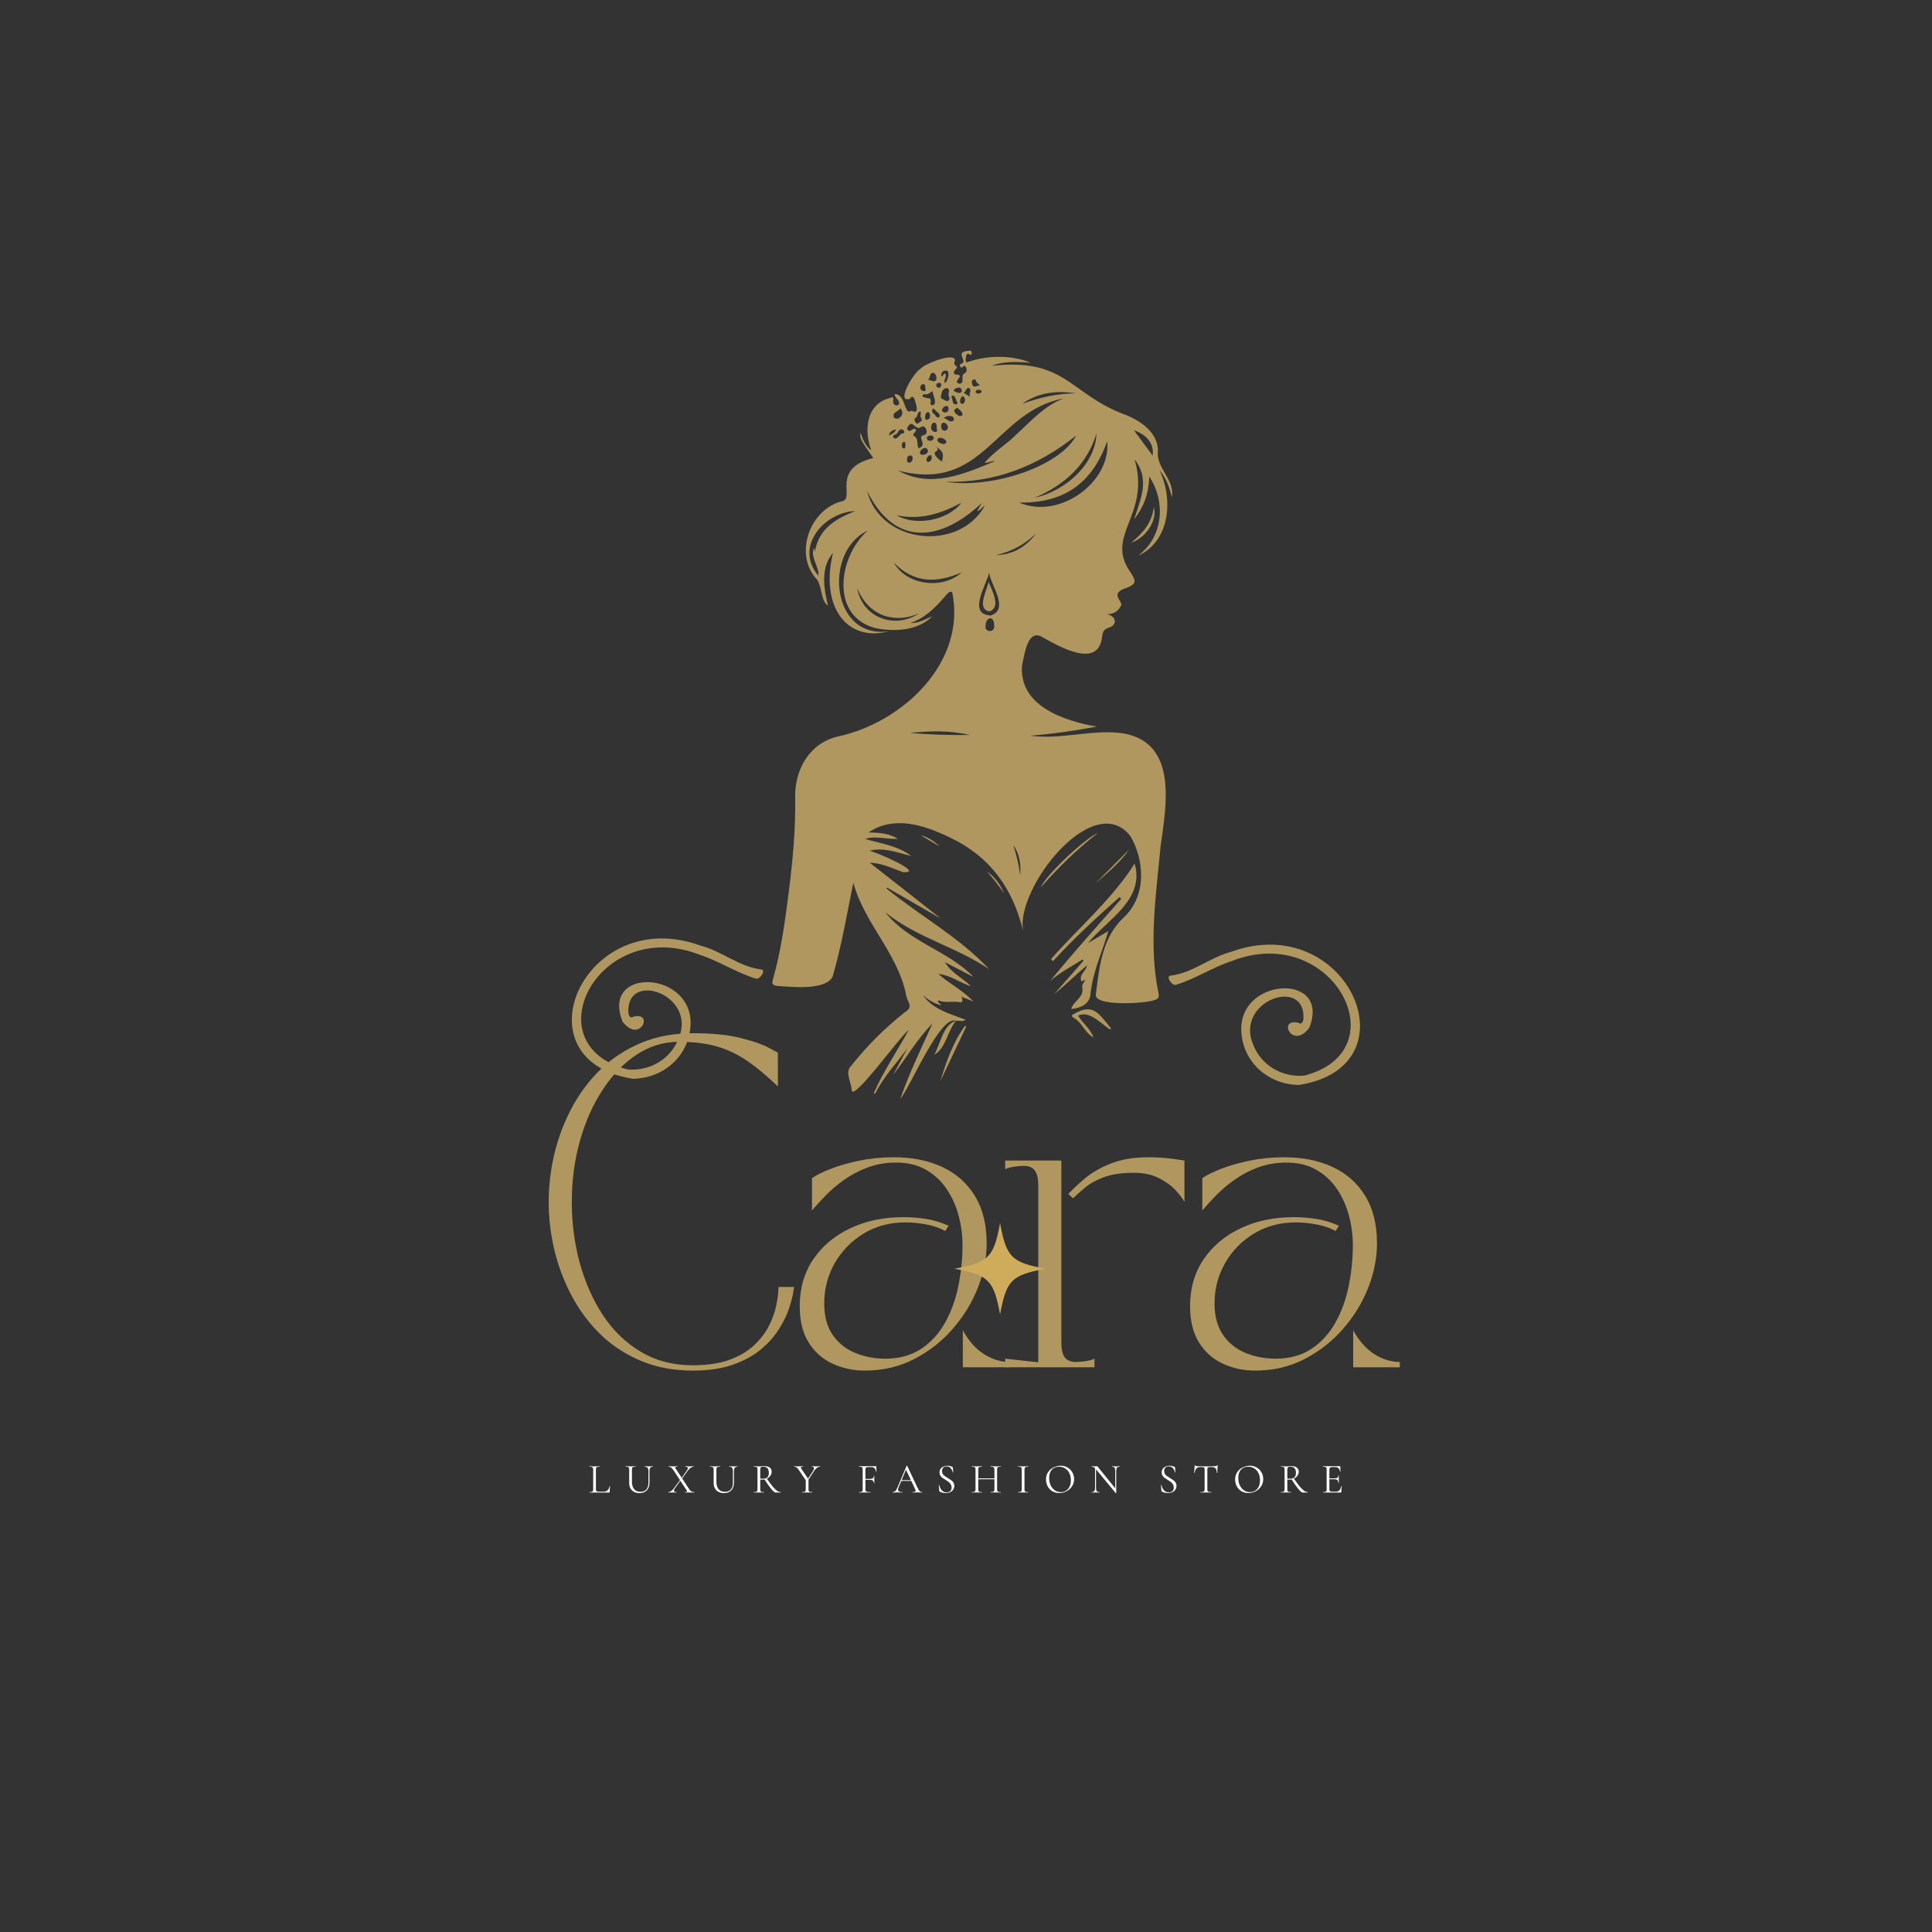 <svg xmlns="http://www.w3.org/2000/svg" xmlns:xlink="http://www.w3.org/1999/xlink" width="500" zoomAndPan="magnify" viewBox="0 0 375 375" height="500" preserveAspectRatio="xMidYMid meet" version="1.0"><rect x="0" y="0" width="375" height="375" fill="#333333" stroke="none"/><defs><g/><clipPath id="5f0324e741"><path d="M 185.25 237.398 L 203 237.398 L 203 255.398 L 185.25 255.398 Z M 185.25 237.398 " clip-rule="nonzero"/></clipPath></defs><path fill="#b0975f" d="M 185.555 198.16 C 182.559 196.844 176.77 210.836 174.734 213.328 C 176.469 208.301 178.805 203.531 180.988 198.668 C 177.992 201.676 175.926 205.359 173.324 208.672 C 174.27 206.93 175.211 205.184 176.152 203.441 C 174.008 206.367 171.488 209.008 169.863 212.289 C 169.777 212.246 169.695 212.199 169.609 212.156 C 171.52 207.855 174.094 204.074 176.363 199.961 C 175 200.73 165.398 214.141 165.309 211.57 C 165.238 210.078 163.961 208.16 165.16 206.934 C 168.234 203.062 171.703 199.582 175.574 196.512 C 177.535 195.328 175.977 194.512 175.809 192.793 C 174.086 184.883 167.77 179.172 165.625 171.336 C 164.398 177.422 163.355 183.555 161.625 189.527 C 160.293 192.316 153.551 191.551 150.805 191.359 C 149.953 191.219 149.77 190.996 150.027 190.094 C 151.66 184.375 152.414 178.5 153.164 172.617 C 153.902 166.77 154.422 160.914 154.344 155.012 C 154.164 149.5 157.031 144.25 162.648 142.953 C 175.367 140.191 187.641 128.441 184.812 114.902 C 184.195 114.688 183.75 115.402 183.348 115.859 C 181.473 118.012 179.488 120.012 176.656 120.926 C 178.266 120.996 179.461 120.266 180.941 119.629 C 178.281 122.402 173.586 122.684 169.953 121.914 C 161.062 119.668 162.727 107.973 168.414 102.996 C 159.77 107.004 161.258 124.199 172.555 122.523 C 164.238 124.75 159.168 117.559 161.68 107.34 C 159.77 109.551 159.469 112.781 160.73 117.559 C 159.348 116.723 159.562 114.012 158.621 112.535 C 153.945 107.676 157.176 98.707 163.605 97.25 C 165.867 96.52 161.328 90.934 169.504 88.898 C 166.898 85.172 166.898 85.172 167.02 83.934 C 167.465 85.359 167.992 86.527 169.117 87.445 C 167.668 83.574 168.094 78.543 172.566 77.305 C 173.02 77.172 173.621 76.781 173.348 77.836 C 173.273 79.168 175.281 78.848 174.219 77.555 C 174.043 77.227 173.617 77.035 173.688 76.496 C 175.871 76.492 175.43 80.676 176.848 79.754 C 176.906 79.723 177.008 79.723 177.07 79.75 C 178.531 80.527 177.773 78.324 177.547 77.629 C 177.512 77.387 177.125 76.5 176.594 77.422 C 173.707 78.316 177.539 72.016 178.695 71.578 C 179.305 70.641 186.051 68.008 185.289 70.25 C 184.84 71.02 186.332 70.941 185.441 71.73 C 185.07 72.16 184.875 72.648 185.773 72.727 C 187.445 72.836 184.469 74.258 186.402 74.484 C 187.414 73.973 186.152 72.941 187.426 72.328 C 187.93 71.965 187.355 70.383 186.812 71.301 C 186.457 71.566 186.055 70.73 186.516 70.633 C 187.797 70.266 186.086 69.012 186.859 68.379 C 187.258 68.133 187.809 68.09 188.301 68.055 C 188.762 68.016 188.707 69.285 188.168 68.75 C 187.891 68.57 187.586 68.711 187.547 69.02 C 187.492 69.465 187.281 69.992 187.617 70.359 C 191.215 68.996 196.133 68.789 200.027 70.391 C 197.484 70.258 194.945 70.031 192.504 71 C 206.668 69.449 207.457 76.141 217.695 80.227 C 221.074 81.395 225.168 83.977 224.711 88.082 C 224.781 91.141 227.973 93.164 227.477 96.52 C 226.977 94.621 226.379 92.766 225.043 91.25 C 227.738 96.805 227.184 105 220.93 107.848 C 225.738 104.195 226.359 97.562 223.078 92.484 C 222.988 95.734 222.039 98.402 220.148 100.75 C 221.371 96.883 223.273 93.035 220.223 89.18 C 223.371 99.844 214.543 103.809 219.223 110.773 C 220.562 112.836 220.879 113.344 218.051 114.332 C 215.402 115.5 218.258 116.762 217.512 117.715 C 216.898 118.82 215.969 119.203 214.699 119.242 C 216.512 119.348 217.129 121.258 215.207 121.836 C 214.27 122.105 214.004 122.648 213.922 123.598 C 213.211 129.863 205.785 125.574 202.566 123.805 C 199.445 121.711 198.922 126.922 198.402 128.969 C 197.586 137 206.582 139.957 212.887 141.031 C 208.547 141.852 204.289 142.453 199.988 142.801 C 206.059 143.621 212.012 141.484 218.035 142.344 C 228.723 144.23 226.355 156.477 225.25 164.41 C 224.383 173.793 222.918 183.414 224.859 192.75 C 225.035 193.492 224.926 193.867 224.031 194.129 C 222.32 194.793 212.477 195.387 212.695 193.078 C 213.359 187.789 213.902 182.008 218.055 178.145 C 222.836 173.703 221.969 166.59 219.387 162.246 C 212.16 153.145 197.02 172.527 198.59 180.727 C 196.605 172.402 192.109 166.152 184.203 162.477 C 179.359 160.145 173.523 158.23 168.57 161.582 C 170.746 161.617 172.617 161.777 174.273 162.809 C 172.145 162.977 170.043 162.16 167.906 162.832 C 171.117 163.805 173.977 164.027 176.918 166.152 C 173.922 165.465 171.684 164.402 168.723 165.145 C 169.594 165.152 179.863 169.59 175.242 169.277 C 173.16 168.527 171.086 167.477 168.836 167.469 C 173.449 171.098 178.098 174.703 182.594 178.297 C 179.129 176.293 175.664 174.289 172.195 172.289 C 172.148 172.344 172.105 172.402 172.059 172.457 C 178.617 177.809 186.18 181.891 191.996 188.129 C 185.633 183.789 177.887 181.992 171.848 177.078 C 176.324 182.824 184.098 184.539 188.98 189.648 C 187.07 188.656 185.246 187.707 183.414 186.754 C 184.621 188.871 186.867 189.785 188.469 191.445 C 186.32 190.75 184.48 189.277 182.137 189.043 C 184.215 190.906 186.777 192.145 188.953 194.391 C 188.047 194.031 187.406 193.777 186.641 193.469 C 186.824 194.016 187 194.664 186.242 194.527 C 184.871 194.273 183.449 194.742 182.105 194.164 C 181.887 194.68 182.574 194.668 182.629 195.117 C 181.246 194.715 180.074 194.051 179.066 193.09 C 181.094 195.957 184.32 196.75 187.434 197.945 C 186.805 198.387 186.148 198.031 185.559 198.141 Z M 206.453 77.328 C 192.992 79.906 191.105 95.688 174.312 91.336 C 180.523 94.781 186.926 92.145 193.141 89.484 C 192.266 89.43 191.758 89.953 191.129 89.816 C 192.828 87.727 195.418 86.234 197.355 84.246 C 200.188 81.691 202.73 78.738 206.453 77.328 Z M 197.801 97.551 C 205.773 100.945 215.68 93.473 214.902 85.672 C 211.977 93.832 206.512 97.691 197.801 97.551 Z M 168.277 95.254 C 170.879 105.633 186.145 107.184 191.141 98.18 C 190.617 98.367 190.43 99.039 189.656 99.195 C 189.996 98.621 190.238 98.219 190.598 97.598 C 182.48 105.23 173.633 106.188 168.277 95.254 Z M 183.539 93.52 C 192.777 94.934 205.863 90.406 208.875 84.543 C 201.34 90.547 193.059 93.746 183.539 93.52 Z M 165.984 99.191 C 159.875 99.461 154.121 106.215 158.855 111.75 C 159.023 109.98 157.117 107.934 158.059 106.32 C 158.098 106.613 158.141 106.902 158.172 107.121 C 158.867 102.621 162.215 100.715 165.984 99.191 Z M 212.828 84.137 C 210.922 90.32 206.578 94.152 200.816 96.621 C 206.812 95.297 212.637 90.102 212.828 84.137 Z M 191.988 111.145 C 191.48 113.57 187.695 119.207 192.301 119.473 C 195.996 118.188 192.309 113.68 191.988 111.145 Z M 174.047 100.023 C 177.75 102.195 184.031 100.992 186.594 97.59 C 182.582 99.742 178.633 100.973 174.047 100.023 Z M 173.492 109.188 C 175.934 113.617 182.961 114.508 186.68 111.086 C 181.859 113.215 177.391 113.258 173.492 109.188 Z M 178.441 119.02 C 174.422 120.891 168.883 120.242 166.371 114.145 C 167.453 120.07 173.852 122.172 178.441 119.02 Z M 178.285 87.008 C 180.219 86.383 177.84 84.746 179.301 84.461 C 180.438 84.281 179.621 82.125 178.684 82.949 C 177.828 83.562 177.133 81.707 176.523 82.43 C 176.277 82.711 175.914 83.07 176.172 83.445 C 176.645 84.105 177.199 82.91 177.703 83.297 C 178.094 83.707 176.934 84.289 177.332 84.578 C 178.414 85.109 177.855 86.227 178.285 87.008 Z M 176.57 142.262 C 180.441 142.594 184.336 142.703 188.23 142.676 C 184.379 141.738 180.484 141.855 176.57 142.262 Z M 208.914 76.352 C 205.195 75.801 201.613 76.09 198.414 78.387 C 201.801 77.141 205.27 76.348 208.914 76.352 Z M 220.098 83.516 C 221.289 85.133 222.48 86.746 223.727 88.434 C 224.035 86.258 222.738 84.43 220.098 83.516 Z M 193.301 107.746 C 196.605 107.672 199.145 106.16 201.094 103.562 C 198.898 105.68 196.312 107.078 193.301 107.746 Z M 192.969 121.41 C 193.004 119.434 191.328 119.637 191.297 121.492 C 191.062 122.82 193.191 122.832 192.969 121.41 Z M 184.156 76.164 C 184.461 74.969 183.008 75.145 182.785 76.227 C 182.75 76.641 182.332 77.238 182.918 77.445 C 183.305 77.566 183.652 78.004 184.082 77.773 C 184.633 77.355 183.891 76.918 184.156 76.164 Z M 181.035 75.926 C 180.52 76.164 180.121 76.672 179.461 76.527 C 178.93 76.52 178.887 77.098 179.438 77.102 C 179.805 77.457 180.855 76.949 180.629 78.062 C 180.586 78.293 180.621 78.773 181.086 78.645 C 182.004 78.172 181.031 76.805 181.035 75.926 Z M 181.598 86.695 C 183.156 87.863 179.664 87.141 182.773 89.602 C 183.305 88.215 183.035 87.469 181.598 86.695 Z M 174.734 79.246 C 174.379 79.957 173.172 79.93 173.484 80.992 C 174.262 81.934 175.891 80.348 174.734 79.246 Z M 198.027 169.918 C 198.164 167.828 197.945 165.809 196.68 164.023 C 197.289 165.949 197.777 167.902 198.027 169.918 Z M 178.672 79.805 C 177.957 80.023 178.215 80.809 177.715 81.094 C 177.129 81.379 177.875 82.645 178.352 82.066 C 178.656 81.852 179.156 81.625 178.84 81.203 C 178.5 80.75 178.793 80.32 178.672 79.805 Z M 180.121 73.742 C 180.699 73.707 181.355 74.359 181.695 73.719 C 181.941 73.25 181.578 72.414 181.117 72.371 C 180.43 72.301 180.625 73.332 180.121 73.742 Z M 183.41 74.375 C 183.957 74.004 184.543 71.926 183.613 71.922 C 182.988 71.93 182.625 72.324 182.711 73.004 C 183.23 73.07 183.016 72.402 183.469 72.512 C 183.863 73.125 183.078 73.656 183.41 74.375 Z M 175.02 83.32 C 174.242 83.309 174.359 84.277 173.703 84.375 C 173.5 84.406 173.18 84.691 173.457 84.984 C 174.156 85.5 174.523 84.25 175.164 84.137 C 175.859 84.023 175.449 83.469 175.02 83.32 Z M 185.816 79.184 C 184.547 79.578 185.613 80.559 186.324 80.773 C 187.492 80.664 186.309 79.441 185.816 79.184 Z M 181.797 83.121 C 182.004 81.641 180.668 81.688 180.734 83.102 C 180.777 83.984 182.309 84.199 181.797 83.121 Z M 183.988 82.922 C 183.93 82.027 182.648 81.59 182.695 82.723 C 182.551 83.688 183.871 83.992 183.988 82.922 Z M 181.91 85.441 C 182.141 86.098 183.617 86.609 183.695 85.688 C 183.484 85.109 182.129 84.543 181.91 85.441 Z M 180.125 87.547 C 179.953 86.441 178.637 87.078 178.543 87.855 C 178.613 88.637 180.074 88.273 180.125 87.547 Z M 183.184 81.105 C 183.852 81.367 184.656 82.266 185.152 81.492 C 185.234 80.516 183.828 80.578 183.184 81.105 Z M 181.223 79.258 C 180.746 79.508 180.891 80.152 181.281 80.355 C 181.629 80.539 181.676 81.188 182.242 80.988 C 182.91 80.461 181.488 79.781 181.223 79.258 Z M 190.164 74.812 C 190.008 74.43 189.551 74.426 189.477 74.027 C 189.43 73.773 189.234 73.52 188.898 73.691 C 188.617 73.832 188.602 74.129 188.656 74.391 C 188.875 75.539 189.598 74.777 190.164 74.812 Z M 177.125 89.027 C 177.281 88.082 175.938 88.309 176.074 89.129 C 175.891 90.176 177.164 89.918 177.125 89.027 Z M 188.242 77.012 C 188.008 76.414 188.715 75.625 188.09 75.336 C 187.516 75.074 187.602 76.051 187.016 76.207 C 187.516 76.535 187.879 76.773 188.242 77.012 Z M 185.82 78.066 C 185.477 77.723 185.598 76.988 184.965 76.773 C 184.785 76.715 184.609 77.008 184.719 77.172 C 185.008 77.602 184.688 78.414 185.516 78.504 C 185.734 78.531 185.859 78.383 185.82 78.066 Z M 183.441 80.074 C 183.883 80.016 184.125 79.77 184.113 79.309 C 184.039 77.871 181.797 79.859 183.441 80.074 Z M 185.145 75.891 C 187.195 77.117 186.926 74.898 185.895 75.262 C 185.617 75.379 185.168 75.332 185.145 75.891 Z M 181.25 84.969 C 181.105 84.273 179.938 84.441 179.895 85.031 C 179.918 85.762 181.199 85.73 181.25 84.969 Z M 180.832 88.801 C 180.902 87.832 179.867 88.59 179.84 89.164 C 179.77 90.152 180.977 89.504 180.832 88.801 Z M 180.508 80.711 C 180.527 79.574 179.547 79.934 179.578 80.848 C 179.348 81.816 180.613 81.57 180.508 80.711 Z M 179.645 75.402 C 179.484 75.141 179.762 74.617 179.277 74.574 C 178.93 74.543 178.617 74.809 178.629 75.223 C 178.574 75.902 179.828 76.32 179.645 75.402 Z M 187.324 77.637 C 186.973 75.738 185.715 78.23 186.75 78.398 C 187.16 78.371 187.242 77.973 187.324 77.637 Z M 190.52 76.043 C 190.602 75.555 189.512 75.516 189.387 75.914 C 189.238 76.52 190.34 76.543 190.52 76.043 Z M 172.551 84.566 C 173.02 84.238 173.652 84.098 173.934 83.309 C 173.199 83.559 172.625 83.754 172.551 84.566 Z M 175.746 86.363 C 175.688 86.133 175.84 85.727 175.406 85.785 C 174.93 85.855 174.914 87.078 175.465 87.039 C 175.836 86.996 175.664 86.598 175.746 86.363 Z M 182.262 75.277 C 182.75 75.223 182.91 74.266 182.285 74.305 C 181.582 74.266 181.516 75.199 182.262 75.277 Z M 182.262 75.277 " fill-opacity="1" fill-rule="nonzero"/><path fill="#b0975f" d="M 252.141 210.586 C 246.262 210.539 241.461 206.297 240.973 200.672 C 239.828 189.637 258.48 188.582 254.129 199.488 C 250.852 203.859 247.93 197.656 251.93 198.496 C 252.621 198.918 252.801 198.488 252.984 197.953 C 253.676 189.398 239.629 194.176 243.227 202.734 C 244.75 206.699 248.742 209.145 253.109 208.781 C 271.844 204.043 258.699 178.855 239.09 186.539 C 235.328 187.758 231.984 190.039 228.195 191.16 C 227.492 191.371 226.102 189.379 227.312 189.352 C 231.453 188.855 234.863 185.828 238.91 184.766 C 261.465 176.508 275.031 206.996 252.141 210.586 Z M 252.141 210.586 " fill-opacity="1" fill-rule="nonzero"/><path fill="#b0975f" d="M 203.988 186.168 C 209.438 179.969 215.785 174.645 220.234 167.617 C 222.273 174.715 214.777 178.582 211.172 183.062 C 212.449 182.301 213.641 181.594 215.137 180.703 C 213.879 185 212.156 188.461 211.684 192.785 C 211.574 194.93 209.727 195.672 207.91 195.844 C 208.371 194.25 210.527 193.586 210.055 191.578 C 209.941 191.02 210.574 190.727 210.574 190.094 C 210.188 190.375 209.766 190.863 209.785 189.855 C 209.805 188.855 210.809 188.438 210.98 187.371 C 208.754 189.246 206.805 191.203 204.629 192.941 C 206.527 190.785 208.422 188.625 210.32 186.469 C 210.254 186.395 210.184 186.32 210.117 186.246 C 207.996 187.613 205.711 188.73 203.797 190.465 C 208.234 184.98 212.973 179.762 217.629 174.473 C 217.516 174.359 217.406 174.242 217.293 174.129 C 212.828 178.094 208.426 182.137 204.402 186.555 C 204.266 186.426 204.129 186.297 203.988 186.168 Z M 203.988 186.168 " fill-opacity="1" fill-rule="nonzero"/><path fill="#b0975f" d="M 215.461 199.816 C 213.68 198.715 211.441 196.043 209.277 197.137 C 210.035 198.508 211.566 199.586 212.254 201.34 C 210.598 200.574 210.07 198.438 208.367 197.547 C 207.93 197.266 207.969 197.016 208.438 196.812 C 212.195 194.594 213.305 196.773 215.668 199.629 C 215.594 199.691 215.527 199.754 215.461 199.816 Z M 215.461 199.816 " fill-opacity="1" fill-rule="nonzero"/><path fill="#b0975f" d="M 213.125 161.66 C 209.117 164.781 205.48 168.297 202.02 172.234 C 202.852 170.031 210.379 162.848 213.125 161.66 Z M 213.125 161.66 " fill-opacity="1" fill-rule="nonzero"/><path fill="#b0975f" d="M 187.539 199.285 C 185.863 202.816 184.184 206.344 182.508 209.875 C 183.672 206.086 184.953 202.352 187.301 199.117 C 187.379 199.172 187.461 199.23 187.539 199.285 Z M 187.539 199.285 " fill-opacity="1" fill-rule="nonzero"/><path fill="#b0975f" d="M 185.543 198.145 C 183.867 200.176 183.66 203.328 181.359 204.742 C 182.508 202.586 183.098 198.816 185.555 198.156 C 185.555 198.16 185.543 198.145 185.543 198.145 Z M 185.543 198.145 " fill-opacity="1" fill-rule="nonzero"/><path fill="#b0975f" d="M 219.184 164.871 C 217.371 167.43 214.992 169.43 212.633 171.449 C 214.816 169.258 217 167.062 219.184 164.871 Z M 219.184 164.871 " fill-opacity="1" fill-rule="nonzero"/><path fill="#b0975f" d="M 219.57 105.344 C 221.926 103.402 223.602 101.395 223.953 98.426 C 224.68 100.875 222.582 104.281 219.57 105.344 Z M 219.57 105.344 " fill-opacity="1" fill-rule="nonzero"/><path fill="#b0975f" d="M 191.574 169.156 C 193.109 170.223 194.176 171.68 194.887 173.41 C 193.875 171.926 192.777 170.508 191.574 169.156 Z M 191.574 169.156 " fill-opacity="1" fill-rule="nonzero"/><path fill="#b0975f" d="M 178.691 162.125 C 180.137 162.488 181.332 163.277 182.383 164.301 C 181.152 163.578 179.918 162.852 178.691 162.125 Z M 178.691 162.125 " fill-opacity="1" fill-rule="nonzero"/><path fill="#b0975f" d="M 191.879 112.953 C 192.637 114.746 194.352 117.992 192.004 118.676 C 189.562 118.16 191.488 114.801 191.879 112.953 Z M 191.879 112.953 " fill-opacity="1" fill-rule="nonzero"/><path fill="#b0975f" d="M 122.824 209.387 C 128.703 209.34 133.5 205.098 133.992 199.473 C 135.137 188.438 116.484 187.383 120.836 198.289 C 124.109 202.66 127.035 196.453 123.035 197.297 C 122.344 197.719 122.164 197.289 121.98 196.75 C 121.285 188.199 135.336 192.973 131.738 201.535 C 130.215 205.5 126.219 207.945 121.855 207.582 C 103.117 202.844 116.266 177.652 135.875 185.34 C 139.633 186.559 142.98 188.84 146.766 189.961 C 147.469 190.172 148.863 188.18 147.652 188.152 C 143.512 187.652 140.102 184.629 136.051 183.566 C 113.504 175.312 99.93 205.797 122.824 209.387 Z M 122.824 209.387 " fill-opacity="1" fill-rule="nonzero"/><g fill="#b0975f" fill-opacity="1"><g transform="translate(102.642, 265.39)"><g><path d="M 31.844 0.641 C 28.125 0.641 24.766 0.008 21.766 -1.25 C 18.766 -2.508 16.148 -4.219 13.922 -6.375 C 11.703 -8.539 9.844 -11.023 8.344 -13.828 C 6.844 -16.641 5.719 -19.609 4.969 -22.734 C 4.227 -25.859 3.859 -28.977 3.859 -32.094 C 3.859 -35.219 4.227 -38.344 4.969 -41.469 C 5.719 -44.594 6.844 -47.555 8.344 -50.359 C 9.844 -53.172 11.703 -55.656 13.922 -57.812 C 16.148 -59.977 18.766 -61.691 21.766 -62.953 C 24.766 -64.211 28.125 -64.844 31.844 -64.844 C 35.613 -64.844 38.719 -64.531 41.156 -63.906 C 43.594 -63.289 45.398 -62.66 46.578 -62.016 C 47.754 -61.379 48.344 -61.062 48.344 -61.062 L 48.344 -54.516 C 46.207 -56.566 44.219 -58.223 42.375 -59.484 C 40.531 -60.742 38.582 -61.672 36.531 -62.266 C 34.477 -62.867 32.016 -63.172 29.141 -63.172 C 26.148 -63.172 23.391 -62.328 20.859 -60.641 C 18.336 -58.953 16.133 -56.648 14.25 -53.734 C 12.363 -50.828 10.906 -47.508 9.875 -43.781 C 8.852 -40.062 8.344 -36.164 8.344 -32.094 C 8.344 -28.031 8.852 -24.102 9.875 -20.312 C 10.906 -16.531 12.406 -13.141 14.375 -10.141 C 16.344 -7.148 18.789 -4.773 21.719 -3.016 C 24.656 -1.266 28.008 -0.391 31.781 -0.391 C 34.645 -0.391 37.051 -0.75 39 -1.469 C 40.945 -2.195 42.531 -3.141 43.75 -4.297 C 44.969 -5.453 45.91 -6.68 46.578 -7.984 C 47.242 -9.297 47.703 -10.531 47.953 -11.688 C 48.211 -12.844 48.363 -13.781 48.406 -14.5 C 48.445 -15.227 48.469 -15.594 48.469 -15.594 L 51.484 -15.594 C 51.484 -15.594 51.422 -15.195 51.297 -14.406 C 51.172 -13.613 50.906 -12.609 50.5 -11.391 C 50.094 -10.172 49.457 -8.863 48.594 -7.469 C 47.738 -6.082 46.594 -4.781 45.156 -3.562 C 43.727 -2.344 41.922 -1.336 39.734 -0.547 C 37.555 0.242 34.926 0.641 31.844 0.641 Z M 31.844 0.641 "/></g></g></g><g fill="#b0975f" fill-opacity="1"><g transform="translate(151.697, 265.39)"><g><path d="M 16.172 0.641 C 13.91 0.641 11.816 0.191 9.891 -0.703 C 7.961 -1.598 6.422 -2.969 5.266 -4.812 C 4.109 -6.656 3.531 -9.008 3.531 -11.875 C 3.531 -15.344 4.406 -18.367 6.156 -20.953 C 7.914 -23.547 10.312 -25.555 13.344 -26.984 C 16.383 -28.422 19.832 -29.141 23.688 -29.141 C 25.102 -29.141 26.523 -29.031 27.953 -28.812 C 29.391 -28.602 30.879 -28.16 32.422 -27.484 L 31.781 -26.453 C 30.707 -27.047 29.461 -27.473 28.047 -27.734 C 26.641 -27.992 25.316 -28.125 24.078 -28.125 C 21.035 -28.125 18.328 -27.406 15.953 -25.969 C 13.578 -24.531 11.703 -22.613 10.328 -20.219 C 8.961 -17.82 8.281 -15.211 8.281 -12.391 C 8.281 -9.91 8.828 -7.879 9.922 -6.297 C 11.016 -4.711 12.469 -3.547 14.281 -2.797 C 16.102 -2.047 18.062 -1.672 20.156 -1.672 C 22.852 -1.672 25.156 -2.301 27.062 -3.562 C 28.969 -4.82 30.52 -6.508 31.719 -8.625 C 32.914 -10.75 33.781 -13.125 34.312 -15.75 C 34.852 -18.383 35.125 -21.051 35.125 -23.75 C 35.125 -25.633 34.875 -27.52 34.375 -29.406 C 33.883 -31.289 33.113 -33.016 32.062 -34.578 C 31.02 -36.141 29.68 -37.391 28.047 -38.328 C 26.422 -39.266 24.477 -39.734 22.219 -39.734 C 20.207 -39.734 18.352 -39.41 16.656 -38.766 C 14.969 -38.129 13.438 -37.316 12.062 -36.328 C 10.695 -35.348 9.5 -34.32 8.469 -33.25 C 7.445 -32.188 6.594 -31.25 5.906 -30.438 L 5.906 -36.719 C 6.719 -37.281 7.906 -37.867 9.469 -38.484 C 11.031 -39.109 12.879 -39.645 15.016 -40.094 C 17.16 -40.539 19.43 -40.766 21.828 -40.766 C 25.336 -40.766 28.441 -40.145 31.141 -38.906 C 33.836 -37.664 35.957 -35.801 37.5 -33.312 C 39.039 -30.832 39.812 -27.734 39.812 -24.016 C 39.812 -21.191 39.242 -18.332 38.109 -15.438 C 36.973 -12.551 35.352 -9.898 33.25 -7.484 C 31.156 -5.066 28.66 -3.109 25.766 -1.609 C 22.879 -0.109 19.68 0.641 16.172 0.641 Z M 44.234 0 L 35.188 0 L 35.188 -7.188 C 36.344 -5.094 37.723 -3.539 39.328 -2.531 C 40.93 -1.531 42.566 -1.031 44.234 -1.031 Z M 44.234 0 "/></g></g></g><g fill="#b0975f" fill-opacity="1"><g transform="translate(192.853, 265.39)"><g><path d="M 2.25 0 L 2.25 -1.672 L 8.672 -0.969 L 8.672 -35.312 C 8.672 -36.594 8.457 -37.539 8.031 -38.156 C 7.602 -38.781 6.875 -39.094 5.844 -39.094 C 5.332 -39.094 4.723 -39.039 4.016 -38.938 C 3.305 -38.832 2.719 -38.672 2.25 -38.453 L 2.25 -40.125 L 13.156 -40.125 L 13.156 -4.812 C 13.156 -3.531 13.367 -2.578 13.797 -1.953 C 14.234 -1.336 14.961 -1.031 15.984 -1.031 C 16.492 -1.031 17.113 -1.082 17.844 -1.188 C 18.57 -1.289 19.148 -1.453 19.578 -1.672 L 19.578 0 Z M 15.406 -32.812 L 14.516 -33.641 C 15.328 -34.535 16.395 -35.539 17.719 -36.656 C 19.039 -37.77 20.719 -38.734 22.75 -39.547 C 24.789 -40.359 27.242 -40.766 30.109 -40.766 C 31.305 -40.766 32.43 -40.711 33.484 -40.609 C 34.535 -40.504 35.391 -40.395 36.047 -40.281 C 36.711 -40.176 37.047 -40.125 37.047 -40.125 L 37.047 -32.094 C 36.785 -32.613 36.258 -33.32 35.469 -34.219 C 34.676 -35.113 33.594 -35.926 32.219 -36.656 C 30.852 -37.383 29.188 -37.75 27.219 -37.75 C 24.863 -37.75 22.938 -37.469 21.438 -36.906 C 19.945 -36.352 18.738 -35.691 17.812 -34.922 C 16.895 -34.148 16.094 -33.445 15.406 -32.812 Z M 15.406 -32.812 "/></g></g></g><g fill="#b0975f" fill-opacity="1"><g transform="translate(227.461, 265.39)"><g><path d="M 16.172 0.641 C 13.91 0.641 11.816 0.191 9.891 -0.703 C 7.961 -1.598 6.422 -2.969 5.266 -4.812 C 4.109 -6.656 3.531 -9.008 3.531 -11.875 C 3.531 -15.344 4.406 -18.367 6.156 -20.953 C 7.914 -23.547 10.312 -25.555 13.344 -26.984 C 16.383 -28.422 19.832 -29.141 23.688 -29.141 C 25.102 -29.141 26.523 -29.031 27.953 -28.812 C 29.391 -28.602 30.879 -28.16 32.422 -27.484 L 31.781 -26.453 C 30.707 -27.047 29.461 -27.473 28.047 -27.734 C 26.641 -27.992 25.316 -28.125 24.078 -28.125 C 21.035 -28.125 18.328 -27.406 15.953 -25.969 C 13.578 -24.531 11.703 -22.613 10.328 -20.219 C 8.961 -17.82 8.281 -15.211 8.281 -12.391 C 8.281 -9.91 8.828 -7.879 9.922 -6.297 C 11.016 -4.711 12.469 -3.547 14.281 -2.797 C 16.102 -2.047 18.062 -1.672 20.156 -1.672 C 22.852 -1.672 25.156 -2.301 27.062 -3.562 C 28.969 -4.82 30.52 -6.508 31.719 -8.625 C 32.914 -10.75 33.781 -13.125 34.312 -15.75 C 34.852 -18.383 35.125 -21.051 35.125 -23.75 C 35.125 -25.633 34.875 -27.52 34.375 -29.406 C 33.883 -31.289 33.113 -33.016 32.062 -34.578 C 31.02 -36.141 29.68 -37.391 28.047 -38.328 C 26.422 -39.266 24.477 -39.734 22.219 -39.734 C 20.207 -39.734 18.352 -39.41 16.656 -38.766 C 14.969 -38.129 13.438 -37.316 12.062 -36.328 C 10.695 -35.348 9.5 -34.32 8.469 -33.25 C 7.445 -32.188 6.594 -31.25 5.906 -30.438 L 5.906 -36.719 C 6.719 -37.281 7.906 -37.867 9.469 -38.484 C 11.031 -39.109 12.879 -39.645 15.016 -40.094 C 17.16 -40.539 19.43 -40.766 21.828 -40.766 C 25.336 -40.766 28.441 -40.145 31.141 -38.906 C 33.836 -37.664 35.957 -35.801 37.5 -33.312 C 39.039 -30.832 39.812 -27.734 39.812 -24.016 C 39.812 -21.191 39.242 -18.332 38.109 -15.438 C 36.973 -12.551 35.352 -9.898 33.25 -7.484 C 31.156 -5.066 28.66 -3.109 25.766 -1.609 C 22.879 -0.109 19.68 0.641 16.172 0.641 Z M 44.234 0 L 35.188 0 L 35.188 -7.188 C 36.344 -5.094 37.723 -3.539 39.328 -2.531 C 40.93 -1.531 42.566 -1.031 44.234 -1.031 Z M 44.234 0 "/></g></g></g><g clip-path="url(#5f0324e741)"><path fill="#cfab5c" d="M 202.98 246.262 C 196.332 247.484 195.34 248.477 194.113 255.125 C 192.891 248.477 191.898 247.484 185.25 246.262 C 191.898 245.039 192.891 244.047 194.113 237.398 C 195.34 244.047 196.332 245.039 202.98 246.262 Z M 202.98 246.262 " fill-opacity="1" fill-rule="nonzero"/></g><g fill="#ffffff" fill-opacity="1"><g transform="translate(114.153, 289.701)"><g><path d="M 1.516 -0.688 C 1.516 -0.531 1.531 -0.414 1.562 -0.344 C 1.594 -0.281 1.648 -0.234 1.734 -0.203 C 1.828 -0.18 1.973 -0.172 2.172 -0.172 L 3.062 -0.172 C 3.363 -0.172 3.609 -0.266 3.797 -0.453 C 3.984 -0.648 4.109 -0.914 4.172 -1.25 C 4.172 -1.27 4.18 -1.273 4.203 -1.266 C 4.234 -1.266 4.25 -1.254 4.25 -1.234 C 4.207 -0.785 4.188 -0.414 4.188 -0.125 C 4.188 -0.082 4.176 -0.051 4.156 -0.031 C 4.145 -0.008 4.113 0 4.062 0 L 0.281 0 C 0.27 0 0.266 -0.016 0.266 -0.047 C 0.266 -0.078 0.27 -0.094 0.281 -0.094 C 0.488 -0.094 0.641 -0.109 0.734 -0.141 C 0.828 -0.172 0.891 -0.223 0.922 -0.297 C 0.961 -0.379 0.984 -0.5 0.984 -0.656 L 0.984 -4.453 C 0.984 -4.609 0.961 -4.723 0.922 -4.797 C 0.891 -4.879 0.828 -4.938 0.734 -4.969 C 0.641 -5 0.488 -5.016 0.281 -5.016 C 0.27 -5.016 0.266 -5.031 0.266 -5.062 C 0.266 -5.094 0.27 -5.109 0.281 -5.109 L 0.688 -5.094 C 0.914 -5.082 1.098 -5.078 1.234 -5.078 C 1.391 -5.078 1.582 -5.082 1.812 -5.094 L 2.203 -5.109 C 2.223 -5.109 2.234 -5.094 2.234 -5.062 C 2.234 -5.031 2.223 -5.016 2.203 -5.016 C 2.004 -5.016 1.859 -5 1.766 -4.969 C 1.672 -4.938 1.602 -4.879 1.562 -4.797 C 1.531 -4.723 1.516 -4.602 1.516 -4.438 Z M 1.516 -0.688 "/></g></g></g><g fill="#ffffff" fill-opacity="1"><g transform="translate(121.189, 289.701)"><g><path d="M 4.672 -4.203 C 4.672 -4.742 4.438 -5.016 3.969 -5.016 C 3.945 -5.016 3.938 -5.031 3.938 -5.062 C 3.938 -5.094 3.945 -5.109 3.969 -5.109 L 4.312 -5.094 C 4.508 -5.082 4.664 -5.078 4.781 -5.078 C 4.875 -5.078 5.008 -5.082 5.188 -5.094 L 5.531 -5.109 C 5.539 -5.109 5.547 -5.094 5.547 -5.062 C 5.547 -5.031 5.539 -5.016 5.531 -5.016 C 5.094 -5.016 4.875 -4.742 4.875 -4.203 L 4.875 -1.891 C 4.875 -1.266 4.695 -0.773 4.344 -0.422 C 4 -0.066 3.531 0.109 2.938 0.109 C 2.539 0.109 2.191 0.031 1.891 -0.125 C 1.586 -0.289 1.352 -0.516 1.188 -0.797 C 1.02 -1.086 0.938 -1.43 0.938 -1.828 L 0.938 -4.453 C 0.938 -4.609 0.914 -4.723 0.875 -4.797 C 0.844 -4.879 0.781 -4.938 0.688 -4.969 C 0.594 -5 0.441 -5.016 0.234 -5.016 C 0.223 -5.016 0.219 -5.031 0.219 -5.062 C 0.219 -5.094 0.223 -5.109 0.234 -5.109 L 0.641 -5.094 C 0.867 -5.082 1.051 -5.078 1.188 -5.078 C 1.344 -5.078 1.535 -5.082 1.766 -5.094 L 2.156 -5.109 C 2.176 -5.109 2.188 -5.094 2.188 -5.062 C 2.188 -5.031 2.176 -5.016 2.156 -5.016 C 1.957 -5.016 1.805 -4.992 1.703 -4.953 C 1.609 -4.922 1.547 -4.863 1.516 -4.781 C 1.484 -4.707 1.469 -4.586 1.469 -4.422 L 1.469 -2.109 C 1.469 -1.473 1.613 -0.984 1.906 -0.641 C 2.195 -0.305 2.602 -0.141 3.125 -0.141 C 3.613 -0.141 3.992 -0.289 4.266 -0.594 C 4.535 -0.906 4.672 -1.332 4.672 -1.875 Z M 4.672 -4.203 "/></g></g></g><g fill="#ffffff" fill-opacity="1"><g transform="translate(129.574, 289.701)"><g><path d="M 5.188 -0.094 C 5.195 -0.094 5.203 -0.078 5.203 -0.047 C 5.203 -0.016 5.195 0 5.188 0 C 5.051 0 4.941 -0.004 4.859 -0.016 L 3.781 -0.016 C 3.676 -0.004 3.539 0 3.375 0 C 3.363 0 3.359 -0.016 3.359 -0.047 C 3.359 -0.078 3.363 -0.094 3.375 -0.094 C 3.52 -0.094 3.625 -0.102 3.688 -0.125 C 3.758 -0.145 3.797 -0.18 3.797 -0.234 C 3.797 -0.285 3.77 -0.348 3.719 -0.422 L 2.469 -2.297 L 1.438 -0.828 C 1.301 -0.648 1.234 -0.504 1.234 -0.391 C 1.234 -0.191 1.395 -0.094 1.719 -0.094 C 1.738 -0.094 1.75 -0.078 1.75 -0.047 C 1.75 -0.016 1.738 0 1.719 0 C 1.562 0 1.438 -0.004 1.344 -0.016 L 0.438 -0.016 C 0.375 -0.004 0.273 0 0.141 0 C 0.117 0 0.109 -0.016 0.109 -0.047 C 0.109 -0.078 0.117 -0.094 0.141 -0.094 C 0.316 -0.094 0.5 -0.156 0.688 -0.281 C 0.883 -0.406 1.07 -0.594 1.25 -0.844 L 2.406 -2.422 L 1.094 -4.406 C 0.938 -4.625 0.789 -4.781 0.656 -4.875 C 0.52 -4.969 0.359 -5.016 0.172 -5.016 C 0.16 -5.016 0.156 -5.031 0.156 -5.062 C 0.156 -5.094 0.16 -5.109 0.172 -5.109 L 0.484 -5.094 C 0.617 -5.082 0.723 -5.078 0.797 -5.078 C 0.984 -5.078 1.207 -5.082 1.469 -5.094 L 1.891 -5.109 C 1.898 -5.109 1.906 -5.094 1.906 -5.062 C 1.906 -5.031 1.898 -5.016 1.891 -5.016 C 1.742 -5.016 1.633 -5 1.562 -4.969 C 1.5 -4.945 1.469 -4.91 1.469 -4.859 C 1.469 -4.816 1.492 -4.758 1.547 -4.688 L 2.75 -2.859 L 3.703 -4.219 C 3.859 -4.426 3.938 -4.594 3.938 -4.719 C 3.938 -4.914 3.781 -5.016 3.469 -5.016 C 3.457 -5.016 3.453 -5.031 3.453 -5.062 C 3.453 -5.094 3.457 -5.109 3.469 -5.109 L 3.844 -5.094 C 4.051 -5.082 4.238 -5.078 4.406 -5.078 C 4.5 -5.078 4.613 -5.082 4.75 -5.094 L 5.047 -5.109 C 5.066 -5.109 5.078 -5.094 5.078 -5.062 C 5.078 -5.031 5.066 -5.016 5.047 -5.016 C 4.867 -5.016 4.68 -4.941 4.484 -4.797 C 4.285 -4.66 4.086 -4.461 3.891 -4.203 L 2.828 -2.734 L 4.188 -0.672 C 4.332 -0.461 4.477 -0.312 4.625 -0.219 C 4.781 -0.133 4.969 -0.094 5.188 -0.094 Z M 5.188 -0.094 "/></g></g></g><g fill="#ffffff" fill-opacity="1"><g transform="translate(137.583, 289.701)"><g><path d="M 4.672 -4.203 C 4.672 -4.742 4.438 -5.016 3.969 -5.016 C 3.945 -5.016 3.938 -5.031 3.938 -5.062 C 3.938 -5.094 3.945 -5.109 3.969 -5.109 L 4.312 -5.094 C 4.508 -5.082 4.664 -5.078 4.781 -5.078 C 4.875 -5.078 5.008 -5.082 5.188 -5.094 L 5.531 -5.109 C 5.539 -5.109 5.547 -5.094 5.547 -5.062 C 5.547 -5.031 5.539 -5.016 5.531 -5.016 C 5.094 -5.016 4.875 -4.742 4.875 -4.203 L 4.875 -1.891 C 4.875 -1.266 4.695 -0.773 4.344 -0.422 C 4 -0.066 3.531 0.109 2.938 0.109 C 2.539 0.109 2.191 0.031 1.891 -0.125 C 1.586 -0.289 1.352 -0.516 1.188 -0.797 C 1.02 -1.086 0.938 -1.43 0.938 -1.828 L 0.938 -4.453 C 0.938 -4.609 0.914 -4.723 0.875 -4.797 C 0.844 -4.879 0.781 -4.938 0.688 -4.969 C 0.594 -5 0.441 -5.016 0.234 -5.016 C 0.223 -5.016 0.219 -5.031 0.219 -5.062 C 0.219 -5.094 0.223 -5.109 0.234 -5.109 L 0.641 -5.094 C 0.867 -5.082 1.051 -5.078 1.188 -5.078 C 1.344 -5.078 1.535 -5.082 1.766 -5.094 L 2.156 -5.109 C 2.176 -5.109 2.188 -5.094 2.188 -5.062 C 2.188 -5.031 2.176 -5.016 2.156 -5.016 C 1.957 -5.016 1.805 -4.992 1.703 -4.953 C 1.609 -4.922 1.547 -4.863 1.516 -4.781 C 1.484 -4.707 1.469 -4.586 1.469 -4.422 L 1.469 -2.109 C 1.469 -1.473 1.613 -0.984 1.906 -0.641 C 2.195 -0.305 2.602 -0.141 3.125 -0.141 C 3.613 -0.141 3.992 -0.289 4.266 -0.594 C 4.535 -0.906 4.672 -1.332 4.672 -1.875 Z M 4.672 -4.203 "/></g></g></g><g fill="#ffffff" fill-opacity="1"><g transform="translate(145.967, 289.701)"><g><path d="M 5.578 -0.094 C 5.586 -0.094 5.594 -0.078 5.594 -0.047 C 5.594 -0.016 5.586 0 5.578 0 L 4.531 0 C 4.395 0 4.133 -0.223 3.75 -0.672 C 3.375 -1.129 2.93 -1.754 2.422 -2.547 C 2.273 -2.516 2.125 -2.5 1.969 -2.5 C 1.926 -2.5 1.801 -2.504 1.594 -2.516 L 1.594 -0.656 C 1.594 -0.488 1.609 -0.367 1.641 -0.297 C 1.672 -0.223 1.734 -0.172 1.828 -0.141 C 1.93 -0.109 2.082 -0.094 2.281 -0.094 C 2.301 -0.094 2.312 -0.078 2.312 -0.047 C 2.312 -0.016 2.301 0 2.281 0 C 2.113 0 1.984 -0.004 1.891 -0.016 L 0.766 -0.016 C 0.672 -0.004 0.531 0 0.344 0 C 0.332 0 0.328 -0.016 0.328 -0.047 C 0.328 -0.078 0.332 -0.094 0.344 -0.094 C 0.551 -0.094 0.703 -0.109 0.797 -0.141 C 0.898 -0.172 0.969 -0.223 1 -0.297 C 1.039 -0.379 1.062 -0.5 1.062 -0.656 L 1.062 -4.453 C 1.062 -4.609 1.047 -4.723 1.016 -4.797 C 0.984 -4.879 0.914 -4.938 0.812 -4.969 C 0.719 -5 0.57 -5.016 0.375 -5.016 C 0.352 -5.016 0.344 -5.031 0.344 -5.062 C 0.344 -5.094 0.352 -5.109 0.375 -5.109 L 0.766 -5.094 C 0.992 -5.082 1.18 -5.078 1.328 -5.078 C 1.441 -5.078 1.551 -5.078 1.656 -5.078 C 1.758 -5.086 1.848 -5.098 1.922 -5.109 C 2.117 -5.117 2.301 -5.125 2.469 -5.125 C 2.895 -5.125 3.223 -5.023 3.453 -4.828 C 3.691 -4.641 3.812 -4.379 3.812 -4.047 C 3.812 -3.754 3.723 -3.488 3.547 -3.25 C 3.379 -3.02 3.156 -2.836 2.875 -2.703 C 3.332 -2.035 3.719 -1.516 4.031 -1.141 C 4.344 -0.773 4.617 -0.508 4.859 -0.344 C 5.109 -0.176 5.348 -0.094 5.578 -0.094 Z M 1.594 -2.719 C 1.727 -2.695 1.891 -2.688 2.078 -2.688 C 2.504 -2.688 2.805 -2.773 2.984 -2.953 C 3.172 -3.141 3.266 -3.426 3.266 -3.812 C 3.266 -4.238 3.172 -4.547 2.984 -4.734 C 2.797 -4.922 2.52 -5.016 2.156 -5.016 C 1.945 -5.016 1.801 -4.973 1.719 -4.891 C 1.633 -4.816 1.594 -4.66 1.594 -4.422 Z M 1.594 -2.719 "/></g></g></g><g fill="#ffffff" fill-opacity="1"><g transform="translate(154.147, 289.701)"><g><path d="M 5.016 -5.109 C 5.023 -5.109 5.031 -5.094 5.031 -5.062 C 5.031 -5.031 5.023 -5.016 5.016 -5.016 C 4.816 -5.016 4.617 -4.941 4.422 -4.797 C 4.223 -4.648 4.039 -4.453 3.875 -4.203 L 2.781 -2.516 L 2.781 -0.656 C 2.781 -0.488 2.797 -0.367 2.828 -0.297 C 2.867 -0.223 2.938 -0.172 3.031 -0.141 C 3.125 -0.109 3.273 -0.094 3.484 -0.094 C 3.492 -0.094 3.5 -0.078 3.5 -0.047 C 3.5 -0.016 3.492 0 3.484 0 C 3.316 0 3.188 -0.004 3.094 -0.016 L 1.953 -0.016 C 1.859 -0.004 1.723 0 1.547 0 C 1.535 0 1.531 -0.016 1.531 -0.047 C 1.531 -0.078 1.535 -0.094 1.547 -0.094 C 1.754 -0.094 1.906 -0.109 2 -0.141 C 2.102 -0.172 2.172 -0.223 2.203 -0.297 C 2.234 -0.379 2.25 -0.5 2.25 -0.656 L 2.25 -2.391 L 0.906 -4.375 C 0.75 -4.613 0.602 -4.781 0.469 -4.875 C 0.332 -4.969 0.172 -5.016 -0.016 -5.016 C -0.023 -5.016 -0.031 -5.031 -0.031 -5.062 C -0.031 -5.094 -0.023 -5.109 -0.016 -5.109 C 0.055 -5.109 0.156 -5.102 0.281 -5.094 L 0.578 -5.078 C 0.754 -5.078 0.988 -5.082 1.281 -5.094 L 1.719 -5.109 C 1.727 -5.109 1.734 -5.094 1.734 -5.062 C 1.734 -5.031 1.727 -5.016 1.719 -5.016 C 1.438 -5.016 1.297 -4.957 1.297 -4.844 C 1.297 -4.781 1.32 -4.711 1.375 -4.641 L 2.688 -2.703 L 3.688 -4.234 C 3.801 -4.422 3.859 -4.582 3.859 -4.719 C 3.859 -4.914 3.711 -5.016 3.422 -5.016 C 3.41 -5.016 3.406 -5.031 3.406 -5.062 C 3.406 -5.094 3.41 -5.109 3.422 -5.109 L 3.812 -5.094 C 4.02 -5.082 4.207 -5.078 4.375 -5.078 C 4.469 -5.078 4.582 -5.082 4.719 -5.094 Z M 5.016 -5.109 "/></g></g></g><g fill="#ffffff" fill-opacity="1"><g transform="translate(161.805, 289.701)"><g/></g></g><g fill="#ffffff" fill-opacity="1"><g transform="translate(166.397, 289.701)"><g><path d="M 3.719 -4.031 C 3.719 -4.008 3.703 -4 3.672 -4 C 3.648 -4 3.641 -4.004 3.641 -4.016 C 3.617 -4.305 3.531 -4.531 3.375 -4.688 C 3.219 -4.852 3.008 -4.938 2.75 -4.938 L 2.25 -4.938 C 2.062 -4.938 1.922 -4.922 1.828 -4.891 C 1.734 -4.867 1.664 -4.82 1.625 -4.75 C 1.594 -4.676 1.578 -4.57 1.578 -4.438 L 1.578 -2.641 L 2.406 -2.641 C 2.695 -2.641 2.906 -2.688 3.031 -2.781 C 3.156 -2.875 3.219 -3.02 3.219 -3.219 C 3.219 -3.227 3.234 -3.234 3.266 -3.234 C 3.297 -3.234 3.312 -3.227 3.312 -3.219 L 3.297 -2.562 C 3.297 -2.406 3.301 -2.285 3.312 -2.203 L 3.312 -1.812 C 3.312 -1.801 3.297 -1.797 3.266 -1.797 C 3.234 -1.797 3.219 -1.801 3.219 -1.812 C 3.219 -2.051 3.148 -2.219 3.016 -2.312 C 2.891 -2.414 2.68 -2.469 2.391 -2.469 L 1.578 -2.469 L 1.578 -0.688 C 1.578 -0.52 1.598 -0.395 1.641 -0.312 C 1.691 -0.238 1.785 -0.18 1.922 -0.141 C 2.066 -0.109 2.285 -0.094 2.578 -0.094 C 2.586 -0.094 2.594 -0.078 2.594 -0.047 C 2.594 -0.016 2.586 0 2.578 0 C 2.348 0 2.172 -0.004 2.047 -0.016 L 0.766 -0.016 C 0.66 -0.004 0.52 0 0.344 0 C 0.332 0 0.328 -0.016 0.328 -0.047 C 0.328 -0.078 0.332 -0.094 0.344 -0.094 C 0.551 -0.094 0.703 -0.109 0.797 -0.141 C 0.898 -0.172 0.969 -0.223 1 -0.297 C 1.031 -0.379 1.047 -0.5 1.047 -0.656 L 1.047 -4.453 C 1.047 -4.609 1.031 -4.723 1 -4.797 C 0.969 -4.879 0.898 -4.938 0.797 -4.969 C 0.703 -5 0.551 -5.016 0.344 -5.016 C 0.332 -5.016 0.328 -5.031 0.328 -5.062 C 0.328 -5.094 0.332 -5.109 0.344 -5.109 L 3.641 -5.109 C 3.68 -5.109 3.703 -5.082 3.703 -5.031 Z M 3.719 -4.031 "/></g></g></g><g fill="#ffffff" fill-opacity="1"><g transform="translate(173.237, 289.701)"><g><path d="M 5.719 -0.094 C 5.738 -0.094 5.75 -0.078 5.75 -0.047 C 5.75 -0.016 5.738 0 5.719 0 C 5.613 0 5.453 -0.004 5.234 -0.016 C 5.016 -0.023 4.852 -0.031 4.75 -0.031 C 4.633 -0.031 4.484 -0.023 4.297 -0.016 C 4.117 -0.004 3.984 0 3.891 0 C 3.867 0 3.859 -0.016 3.859 -0.047 C 3.859 -0.078 3.867 -0.094 3.891 -0.094 C 4.098 -0.094 4.25 -0.113 4.344 -0.156 C 4.438 -0.195 4.484 -0.258 4.484 -0.344 C 4.484 -0.426 4.445 -0.547 4.375 -0.703 L 3.641 -2.25 L 1.703 -2.25 L 1.188 -1.031 C 1.113 -0.852 1.078 -0.707 1.078 -0.594 C 1.078 -0.414 1.141 -0.285 1.266 -0.203 C 1.398 -0.129 1.602 -0.094 1.875 -0.094 C 1.895 -0.094 1.906 -0.078 1.906 -0.047 C 1.906 -0.016 1.895 0 1.875 0 C 1.77 0 1.629 -0.004 1.453 -0.016 C 1.242 -0.023 1.062 -0.031 0.906 -0.031 C 0.758 -0.031 0.598 -0.023 0.422 -0.016 C 0.254 -0.004 0.117 0 0.016 0 C -0.016 0 -0.031 -0.016 -0.031 -0.047 C -0.031 -0.078 -0.016 -0.094 0.016 -0.094 C 0.16 -0.094 0.285 -0.117 0.391 -0.172 C 0.504 -0.234 0.609 -0.336 0.703 -0.484 C 0.797 -0.629 0.898 -0.836 1.016 -1.109 L 2.734 -5.188 C 2.742 -5.195 2.758 -5.203 2.781 -5.203 C 2.812 -5.203 2.832 -5.195 2.844 -5.188 L 4.766 -1.125 C 4.953 -0.719 5.109 -0.441 5.234 -0.297 C 5.367 -0.16 5.531 -0.094 5.719 -0.094 Z M 1.766 -2.406 L 3.578 -2.406 L 2.609 -4.422 Z M 1.766 -2.406 "/></g></g></g><g fill="#ffffff" fill-opacity="1"><g transform="translate(181.654, 289.701)"><g><path d="M 1.188 -4.156 C 1.188 -3.938 1.238 -3.75 1.344 -3.594 C 1.445 -3.438 1.57 -3.305 1.719 -3.203 C 1.863 -3.098 2.07 -2.961 2.344 -2.797 C 2.625 -2.629 2.844 -2.488 3 -2.375 C 3.156 -2.258 3.289 -2.113 3.406 -1.938 C 3.52 -1.758 3.578 -1.547 3.578 -1.297 C 3.578 -1.035 3.508 -0.797 3.375 -0.578 C 3.238 -0.367 3.047 -0.203 2.797 -0.078 C 2.547 0.035 2.242 0.094 1.891 0.094 C 1.473 0.094 1.086 0 0.734 -0.188 C 0.703 -0.207 0.68 -0.227 0.672 -0.25 C 0.672 -0.27 0.664 -0.301 0.656 -0.344 L 0.562 -1.453 C 0.551 -1.473 0.562 -1.484 0.594 -1.484 C 0.625 -1.492 0.641 -1.488 0.641 -1.469 C 0.734 -1.07 0.895 -0.734 1.125 -0.453 C 1.363 -0.172 1.68 -0.031 2.078 -0.031 C 2.348 -0.031 2.578 -0.102 2.766 -0.25 C 2.953 -0.406 3.047 -0.645 3.047 -0.969 C 3.047 -1.219 2.988 -1.43 2.875 -1.609 C 2.77 -1.785 2.641 -1.93 2.484 -2.047 C 2.328 -2.172 2.117 -2.312 1.859 -2.469 C 1.598 -2.625 1.391 -2.758 1.234 -2.875 C 1.086 -2.988 0.961 -3.133 0.859 -3.312 C 0.754 -3.488 0.703 -3.691 0.703 -3.922 C 0.703 -4.191 0.773 -4.422 0.922 -4.609 C 1.066 -4.805 1.254 -4.953 1.484 -5.047 C 1.711 -5.148 1.957 -5.203 2.219 -5.203 C 2.539 -5.203 2.859 -5.133 3.172 -5 C 3.254 -4.969 3.297 -4.922 3.297 -4.859 L 3.359 -3.922 C 3.359 -3.898 3.344 -3.891 3.312 -3.891 C 3.289 -3.891 3.273 -3.898 3.266 -3.922 C 3.223 -4.203 3.102 -4.461 2.906 -4.703 C 2.719 -4.953 2.445 -5.078 2.094 -5.078 C 1.789 -5.078 1.562 -4.988 1.406 -4.812 C 1.258 -4.633 1.188 -4.414 1.188 -4.156 Z M 1.188 -4.156 "/></g></g></g><g fill="#ffffff" fill-opacity="1"><g transform="translate(188.347, 289.701)"><g><path d="M 5.906 -0.094 C 5.914 -0.094 5.922 -0.078 5.922 -0.047 C 5.922 -0.016 5.914 0 5.906 0 C 5.727 0 5.594 -0.004 5.5 -0.016 L 4.328 -0.016 C 4.234 -0.004 4.109 0 3.953 0 C 3.93 0 3.922 -0.016 3.922 -0.047 C 3.922 -0.078 3.93 -0.094 3.953 -0.094 C 4.16 -0.094 4.312 -0.109 4.406 -0.141 C 4.508 -0.172 4.578 -0.223 4.609 -0.297 C 4.648 -0.379 4.672 -0.5 4.672 -0.656 L 4.672 -2.578 L 1.531 -2.578 L 1.531 -0.656 C 1.531 -0.5 1.547 -0.379 1.578 -0.297 C 1.617 -0.223 1.688 -0.172 1.781 -0.141 C 1.875 -0.109 2.031 -0.094 2.25 -0.094 C 2.258 -0.094 2.266 -0.078 2.266 -0.047 C 2.266 -0.016 2.258 0 2.25 0 C 2.082 0 1.945 -0.004 1.844 -0.016 L 0.688 -0.016 C 0.594 -0.004 0.457 0 0.281 0 C 0.27 0 0.266 -0.016 0.266 -0.047 C 0.266 -0.078 0.27 -0.094 0.281 -0.094 C 0.488 -0.094 0.645 -0.109 0.75 -0.141 C 0.852 -0.172 0.922 -0.223 0.953 -0.297 C 0.984 -0.379 1 -0.5 1 -0.656 L 1 -4.453 C 1 -4.609 0.984 -4.723 0.953 -4.797 C 0.922 -4.879 0.852 -4.938 0.75 -4.969 C 0.656 -5 0.504 -5.016 0.297 -5.016 C 0.285 -5.016 0.281 -5.031 0.281 -5.062 C 0.281 -5.094 0.285 -5.109 0.297 -5.109 L 0.719 -5.094 C 0.938 -5.082 1.117 -5.078 1.266 -5.078 C 1.422 -5.078 1.617 -5.082 1.859 -5.094 L 2.25 -5.109 C 2.258 -5.109 2.266 -5.094 2.266 -5.062 C 2.266 -5.031 2.258 -5.016 2.25 -5.016 C 2.039 -5.016 1.883 -4.992 1.781 -4.953 C 1.688 -4.922 1.617 -4.863 1.578 -4.781 C 1.547 -4.707 1.531 -4.586 1.531 -4.422 L 1.531 -2.75 L 4.672 -2.75 L 4.672 -4.422 C 4.672 -4.586 4.648 -4.707 4.609 -4.781 C 4.578 -4.863 4.508 -4.922 4.406 -4.953 C 4.312 -4.992 4.16 -5.016 3.953 -5.016 C 3.93 -5.016 3.922 -5.031 3.922 -5.062 C 3.922 -5.094 3.93 -5.109 3.953 -5.109 L 4.328 -5.094 C 4.566 -5.082 4.77 -5.078 4.938 -5.078 C 5.082 -5.078 5.27 -5.082 5.5 -5.094 L 5.906 -5.109 C 5.914 -5.109 5.922 -5.094 5.922 -5.062 C 5.922 -5.031 5.914 -5.016 5.906 -5.016 C 5.695 -5.016 5.539 -5 5.438 -4.969 C 5.344 -4.938 5.273 -4.879 5.234 -4.797 C 5.203 -4.723 5.188 -4.609 5.188 -4.453 L 5.188 -0.656 C 5.188 -0.5 5.203 -0.379 5.234 -0.297 C 5.273 -0.223 5.344 -0.172 5.438 -0.141 C 5.539 -0.109 5.695 -0.094 5.906 -0.094 Z M 5.906 -0.094 "/></g></g></g><g fill="#ffffff" fill-opacity="1"><g transform="translate(197.23, 289.701)"><g><path d="M 1.625 -0.656 C 1.625 -0.5 1.641 -0.379 1.672 -0.297 C 1.703 -0.223 1.766 -0.172 1.859 -0.141 C 1.961 -0.109 2.117 -0.094 2.328 -0.094 C 2.336 -0.094 2.344 -0.078 2.344 -0.047 C 2.344 -0.016 2.336 0 2.328 0 C 2.16 0 2.023 -0.004 1.922 -0.016 L 0.781 -0.016 C 0.688 -0.004 0.555 0 0.391 0 C 0.367 0 0.359 -0.016 0.359 -0.047 C 0.359 -0.078 0.367 -0.094 0.391 -0.094 C 0.586 -0.094 0.734 -0.109 0.828 -0.141 C 0.93 -0.172 1 -0.223 1.031 -0.297 C 1.07 -0.379 1.094 -0.5 1.094 -0.656 L 1.094 -4.453 C 1.094 -4.609 1.07 -4.723 1.031 -4.797 C 1 -4.879 0.93 -4.938 0.828 -4.969 C 0.734 -5 0.586 -5.016 0.391 -5.016 C 0.367 -5.016 0.359 -5.031 0.359 -5.062 C 0.359 -5.094 0.367 -5.109 0.391 -5.109 L 0.781 -5.094 C 1.008 -5.082 1.195 -5.078 1.344 -5.078 C 1.508 -5.078 1.707 -5.082 1.938 -5.094 L 2.328 -5.109 C 2.336 -5.109 2.344 -5.094 2.344 -5.062 C 2.344 -5.031 2.336 -5.016 2.328 -5.016 C 2.117 -5.016 1.969 -4.992 1.875 -4.953 C 1.781 -4.922 1.711 -4.863 1.672 -4.781 C 1.641 -4.707 1.625 -4.586 1.625 -4.422 Z M 1.625 -0.656 "/></g></g></g><g fill="#ffffff" fill-opacity="1"><g transform="translate(202.624, 289.701)"><g><path d="M 2.984 0.094 C 2.484 0.094 2.035 -0.02 1.641 -0.25 C 1.242 -0.488 0.938 -0.812 0.719 -1.219 C 0.508 -1.625 0.406 -2.066 0.406 -2.547 C 0.406 -3.109 0.547 -3.586 0.828 -3.984 C 1.109 -4.391 1.469 -4.691 1.906 -4.891 C 2.352 -5.098 2.812 -5.203 3.281 -5.203 C 3.789 -5.203 4.242 -5.078 4.641 -4.828 C 5.035 -4.586 5.336 -4.27 5.547 -3.875 C 5.754 -3.477 5.859 -3.055 5.859 -2.609 C 5.859 -2.109 5.727 -1.648 5.469 -1.234 C 5.207 -0.828 4.859 -0.504 4.422 -0.266 C 3.984 -0.023 3.504 0.094 2.984 0.094 Z M 3.281 -0.078 C 3.645 -0.078 3.973 -0.164 4.266 -0.344 C 4.566 -0.52 4.801 -0.781 4.969 -1.125 C 5.145 -1.477 5.234 -1.895 5.234 -2.375 C 5.234 -2.883 5.141 -3.336 4.953 -3.734 C 4.766 -4.141 4.492 -4.453 4.141 -4.672 C 3.797 -4.898 3.395 -5.016 2.938 -5.016 C 2.332 -5.016 1.859 -4.816 1.516 -4.422 C 1.18 -4.035 1.016 -3.504 1.016 -2.828 C 1.016 -2.316 1.109 -1.848 1.297 -1.422 C 1.492 -1.004 1.766 -0.676 2.109 -0.438 C 2.453 -0.195 2.844 -0.078 3.281 -0.078 Z M 3.281 -0.078 "/></g></g></g><g fill="#ffffff" fill-opacity="1"><g transform="translate(211.564, 289.701)"><g><path d="M 5.75 -5.109 C 5.77 -5.109 5.781 -5.094 5.781 -5.062 C 5.781 -5.031 5.77 -5.016 5.75 -5.016 C 5.52 -5.016 5.352 -4.953 5.25 -4.828 C 5.145 -4.703 5.094 -4.492 5.094 -4.203 L 5.094 0.094 C 5.094 0.102 5.078 0.109 5.047 0.109 C 5.023 0.117 5.008 0.117 5 0.109 L 1.234 -4.438 L 1.172 -4.516 L 1.172 -0.891 C 1.172 -0.609 1.219 -0.406 1.312 -0.281 C 1.414 -0.156 1.582 -0.094 1.812 -0.094 C 1.82 -0.094 1.828 -0.078 1.828 -0.047 C 1.828 -0.016 1.82 0 1.812 0 C 1.676 0 1.57 -0.004 1.5 -0.016 L 0.672 -0.016 C 0.598 -0.004 0.484 0 0.328 0 C 0.316 0 0.312 -0.016 0.312 -0.047 C 0.312 -0.078 0.316 -0.094 0.328 -0.094 C 0.566 -0.094 0.734 -0.156 0.828 -0.281 C 0.93 -0.406 0.984 -0.609 0.984 -0.891 L 0.984 -4.719 C 0.766 -4.914 0.547 -5.016 0.328 -5.016 C 0.316 -5.016 0.312 -5.031 0.312 -5.062 C 0.312 -5.094 0.316 -5.109 0.328 -5.109 L 0.641 -5.094 C 0.703 -5.094 0.789 -5.094 0.906 -5.094 C 1.031 -5.094 1.129 -5.094 1.203 -5.094 C 1.273 -5.102 1.332 -5.109 1.375 -5.109 C 1.426 -5.109 1.457 -5.098 1.469 -5.078 C 1.488 -5.055 1.52 -5.016 1.562 -4.953 C 1.633 -4.859 1.703 -4.77 1.766 -4.688 L 4.906 -0.812 L 4.906 -4.203 C 4.906 -4.492 4.859 -4.703 4.766 -4.828 C 4.672 -4.953 4.516 -5.016 4.297 -5.016 C 4.285 -5.016 4.281 -5.031 4.281 -5.062 C 4.281 -5.094 4.285 -5.109 4.297 -5.109 L 4.609 -5.094 C 4.773 -5.082 4.91 -5.078 5.016 -5.078 C 5.109 -5.078 5.242 -5.082 5.422 -5.094 Z M 5.75 -5.109 "/></g></g></g><g fill="#ffffff" fill-opacity="1"><g transform="translate(220.186, 289.701)"><g/></g></g><g fill="#ffffff" fill-opacity="1"><g transform="translate(224.778, 289.701)"><g><path d="M 1.188 -4.156 C 1.188 -3.938 1.238 -3.75 1.344 -3.594 C 1.445 -3.438 1.57 -3.305 1.719 -3.203 C 1.863 -3.098 2.07 -2.961 2.344 -2.797 C 2.625 -2.629 2.844 -2.488 3 -2.375 C 3.156 -2.258 3.289 -2.113 3.406 -1.938 C 3.52 -1.758 3.578 -1.547 3.578 -1.297 C 3.578 -1.035 3.508 -0.797 3.375 -0.578 C 3.238 -0.367 3.047 -0.203 2.797 -0.078 C 2.547 0.035 2.242 0.094 1.891 0.094 C 1.473 0.094 1.086 0 0.734 -0.188 C 0.703 -0.207 0.68 -0.227 0.672 -0.25 C 0.672 -0.27 0.664 -0.301 0.656 -0.344 L 0.562 -1.453 C 0.551 -1.473 0.562 -1.484 0.594 -1.484 C 0.625 -1.492 0.641 -1.488 0.641 -1.469 C 0.734 -1.07 0.895 -0.734 1.125 -0.453 C 1.363 -0.172 1.68 -0.031 2.078 -0.031 C 2.348 -0.031 2.578 -0.102 2.766 -0.25 C 2.953 -0.406 3.047 -0.645 3.047 -0.969 C 3.047 -1.219 2.988 -1.43 2.875 -1.609 C 2.77 -1.785 2.641 -1.93 2.484 -2.047 C 2.328 -2.172 2.117 -2.312 1.859 -2.469 C 1.598 -2.625 1.391 -2.758 1.234 -2.875 C 1.086 -2.988 0.961 -3.133 0.859 -3.312 C 0.754 -3.488 0.703 -3.691 0.703 -3.922 C 0.703 -4.191 0.773 -4.422 0.922 -4.609 C 1.066 -4.805 1.254 -4.953 1.484 -5.047 C 1.711 -5.148 1.957 -5.203 2.219 -5.203 C 2.539 -5.203 2.859 -5.133 3.172 -5 C 3.254 -4.969 3.297 -4.922 3.297 -4.859 L 3.359 -3.922 C 3.359 -3.898 3.344 -3.891 3.312 -3.891 C 3.289 -3.891 3.273 -3.898 3.266 -3.922 C 3.223 -4.203 3.102 -4.461 2.906 -4.703 C 2.719 -4.953 2.445 -5.078 2.094 -5.078 C 1.789 -5.078 1.562 -4.988 1.406 -4.812 C 1.258 -4.633 1.188 -4.414 1.188 -4.156 Z M 1.188 -4.156 "/></g></g></g><g fill="#ffffff" fill-opacity="1"><g transform="translate(231.471, 289.701)"><g><path d="M 1.547 -4.953 C 1.203 -4.953 0.941 -4.863 0.766 -4.688 C 0.598 -4.52 0.477 -4.227 0.406 -3.812 C 0.406 -3.801 0.391 -3.797 0.359 -3.797 C 0.328 -3.797 0.312 -3.801 0.312 -3.812 C 0.332 -4.008 0.352 -4.266 0.375 -4.578 C 0.406 -4.891 0.422 -5.125 0.422 -5.281 C 0.422 -5.312 0.438 -5.328 0.469 -5.328 C 0.5 -5.328 0.516 -5.312 0.516 -5.281 C 0.516 -5.164 0.66 -5.109 0.953 -5.109 C 1.422 -5.086 1.969 -5.078 2.594 -5.078 C 2.914 -5.078 3.258 -5.082 3.625 -5.094 L 4.172 -5.109 C 4.367 -5.109 4.516 -5.117 4.609 -5.141 C 4.703 -5.172 4.766 -5.227 4.797 -5.312 C 4.805 -5.332 4.82 -5.344 4.844 -5.344 C 4.875 -5.344 4.891 -5.332 4.891 -5.312 C 4.867 -5.156 4.848 -4.914 4.828 -4.594 C 4.816 -4.27 4.812 -4.008 4.812 -3.812 C 4.812 -3.801 4.797 -3.797 4.766 -3.797 C 4.734 -3.797 4.719 -3.801 4.719 -3.812 C 4.695 -4.238 4.609 -4.535 4.453 -4.703 C 4.297 -4.867 4.035 -4.953 3.672 -4.953 C 3.422 -4.953 3.242 -4.941 3.141 -4.922 C 3.035 -4.898 2.961 -4.852 2.922 -4.781 C 2.891 -4.719 2.875 -4.598 2.875 -4.422 L 2.875 -0.656 C 2.875 -0.488 2.891 -0.367 2.922 -0.297 C 2.961 -0.223 3.035 -0.172 3.141 -0.141 C 3.254 -0.109 3.43 -0.094 3.672 -0.094 C 3.68 -0.094 3.688 -0.078 3.688 -0.047 C 3.688 -0.016 3.68 0 3.672 0 C 3.492 0 3.348 -0.004 3.234 -0.016 L 1.984 -0.016 C 1.879 -0.004 1.727 0 1.531 0 C 1.52 0 1.516 -0.016 1.516 -0.047 C 1.516 -0.078 1.52 -0.094 1.531 -0.094 C 1.77 -0.094 1.941 -0.109 2.047 -0.141 C 2.16 -0.172 2.238 -0.223 2.281 -0.297 C 2.32 -0.379 2.344 -0.5 2.344 -0.656 L 2.344 -4.453 C 2.344 -4.617 2.32 -4.734 2.281 -4.797 C 2.238 -4.867 2.164 -4.91 2.062 -4.922 C 1.957 -4.941 1.785 -4.953 1.547 -4.953 Z M 1.547 -4.953 "/></g></g></g><g fill="#ffffff" fill-opacity="1"><g transform="translate(239.333, 289.701)"><g><path d="M 2.984 0.094 C 2.484 0.094 2.035 -0.02 1.641 -0.25 C 1.242 -0.488 0.938 -0.812 0.719 -1.219 C 0.508 -1.625 0.406 -2.066 0.406 -2.547 C 0.406 -3.109 0.547 -3.586 0.828 -3.984 C 1.109 -4.391 1.469 -4.691 1.906 -4.891 C 2.352 -5.098 2.812 -5.203 3.281 -5.203 C 3.789 -5.203 4.242 -5.078 4.641 -4.828 C 5.035 -4.586 5.336 -4.27 5.547 -3.875 C 5.754 -3.477 5.859 -3.055 5.859 -2.609 C 5.859 -2.109 5.727 -1.648 5.469 -1.234 C 5.207 -0.828 4.859 -0.504 4.422 -0.266 C 3.984 -0.023 3.504 0.094 2.984 0.094 Z M 3.281 -0.078 C 3.645 -0.078 3.973 -0.164 4.266 -0.344 C 4.566 -0.52 4.801 -0.781 4.969 -1.125 C 5.145 -1.477 5.234 -1.895 5.234 -2.375 C 5.234 -2.883 5.141 -3.336 4.953 -3.734 C 4.766 -4.141 4.492 -4.453 4.141 -4.672 C 3.797 -4.898 3.395 -5.016 2.938 -5.016 C 2.332 -5.016 1.859 -4.816 1.516 -4.422 C 1.18 -4.035 1.016 -3.504 1.016 -2.828 C 1.016 -2.316 1.109 -1.848 1.297 -1.422 C 1.492 -1.004 1.766 -0.676 2.109 -0.438 C 2.453 -0.195 2.844 -0.078 3.281 -0.078 Z M 3.281 -0.078 "/></g></g></g><g fill="#ffffff" fill-opacity="1"><g transform="translate(248.273, 289.701)"><g><path d="M 5.578 -0.094 C 5.586 -0.094 5.594 -0.078 5.594 -0.047 C 5.594 -0.016 5.586 0 5.578 0 L 4.531 0 C 4.395 0 4.133 -0.223 3.75 -0.672 C 3.375 -1.129 2.93 -1.754 2.422 -2.547 C 2.273 -2.516 2.125 -2.5 1.969 -2.5 C 1.926 -2.5 1.801 -2.504 1.594 -2.516 L 1.594 -0.656 C 1.594 -0.488 1.609 -0.367 1.641 -0.297 C 1.672 -0.223 1.734 -0.172 1.828 -0.141 C 1.93 -0.109 2.082 -0.094 2.281 -0.094 C 2.301 -0.094 2.312 -0.078 2.312 -0.047 C 2.312 -0.016 2.301 0 2.281 0 C 2.113 0 1.984 -0.004 1.891 -0.016 L 0.766 -0.016 C 0.672 -0.004 0.531 0 0.344 0 C 0.332 0 0.328 -0.016 0.328 -0.047 C 0.328 -0.078 0.332 -0.094 0.344 -0.094 C 0.551 -0.094 0.703 -0.109 0.797 -0.141 C 0.898 -0.172 0.969 -0.223 1 -0.297 C 1.039 -0.379 1.062 -0.5 1.062 -0.656 L 1.062 -4.453 C 1.062 -4.609 1.047 -4.723 1.016 -4.797 C 0.984 -4.879 0.914 -4.938 0.812 -4.969 C 0.719 -5 0.57 -5.016 0.375 -5.016 C 0.352 -5.016 0.344 -5.031 0.344 -5.062 C 0.344 -5.094 0.352 -5.109 0.375 -5.109 L 0.766 -5.094 C 0.992 -5.082 1.18 -5.078 1.328 -5.078 C 1.441 -5.078 1.551 -5.078 1.656 -5.078 C 1.758 -5.086 1.848 -5.098 1.922 -5.109 C 2.117 -5.117 2.301 -5.125 2.469 -5.125 C 2.895 -5.125 3.223 -5.023 3.453 -4.828 C 3.691 -4.641 3.812 -4.379 3.812 -4.047 C 3.812 -3.754 3.723 -3.488 3.547 -3.25 C 3.379 -3.02 3.156 -2.836 2.875 -2.703 C 3.332 -2.035 3.719 -1.516 4.031 -1.141 C 4.344 -0.773 4.617 -0.508 4.859 -0.344 C 5.109 -0.176 5.348 -0.094 5.578 -0.094 Z M 1.594 -2.719 C 1.727 -2.695 1.891 -2.688 2.078 -2.688 C 2.504 -2.688 2.805 -2.773 2.984 -2.953 C 3.172 -3.141 3.266 -3.426 3.266 -3.812 C 3.266 -4.238 3.172 -4.547 2.984 -4.734 C 2.797 -4.922 2.52 -5.016 2.156 -5.016 C 1.945 -5.016 1.801 -4.973 1.719 -4.891 C 1.633 -4.816 1.594 -4.66 1.594 -4.422 Z M 1.594 -2.719 "/></g></g></g><g fill="#ffffff" fill-opacity="1"><g transform="translate(256.453, 289.701)"><g><path d="M 3.875 -1.219 C 3.875 -1.227 3.891 -1.234 3.922 -1.234 C 3.93 -1.234 3.941 -1.227 3.953 -1.219 C 3.973 -1.219 3.984 -1.211 3.984 -1.203 C 3.93 -0.859 3.906 -0.5 3.906 -0.125 C 3.906 -0.082 3.895 -0.051 3.875 -0.031 C 3.852 -0.008 3.82 0 3.781 0 L 0.344 0 C 0.332 0 0.328 -0.016 0.328 -0.047 C 0.328 -0.078 0.332 -0.094 0.344 -0.094 C 0.551 -0.094 0.703 -0.109 0.797 -0.141 C 0.898 -0.172 0.969 -0.223 1 -0.297 C 1.031 -0.379 1.047 -0.5 1.047 -0.656 L 1.047 -4.453 C 1.047 -4.609 1.031 -4.723 1 -4.797 C 0.969 -4.879 0.898 -4.938 0.797 -4.969 C 0.703 -5 0.551 -5.016 0.344 -5.016 C 0.332 -5.016 0.328 -5.031 0.328 -5.062 C 0.328 -5.094 0.332 -5.109 0.344 -5.109 L 3.641 -5.109 C 3.68 -5.109 3.703 -5.082 3.703 -5.031 L 3.719 -4.031 C 3.719 -4.008 3.703 -4 3.672 -4 C 3.648 -4 3.641 -4.004 3.641 -4.016 C 3.617 -4.305 3.531 -4.531 3.375 -4.688 C 3.219 -4.852 3.008 -4.938 2.75 -4.938 L 2.25 -4.938 C 2.062 -4.938 1.922 -4.922 1.828 -4.891 C 1.734 -4.859 1.664 -4.805 1.625 -4.734 C 1.594 -4.66 1.578 -4.551 1.578 -4.406 L 1.578 -2.75 L 2.578 -2.75 C 2.836 -2.75 3.023 -2.789 3.141 -2.875 C 3.254 -2.957 3.312 -3.102 3.312 -3.312 C 3.312 -3.32 3.328 -3.328 3.359 -3.328 C 3.391 -3.328 3.406 -3.32 3.406 -3.312 L 3.406 -2.656 C 3.406 -2.5 3.406 -2.379 3.406 -2.297 L 3.422 -1.906 C 3.422 -1.895 3.398 -1.891 3.359 -1.891 C 3.328 -1.891 3.312 -1.895 3.312 -1.906 C 3.312 -2.145 3.254 -2.316 3.141 -2.422 C 3.023 -2.523 2.832 -2.578 2.562 -2.578 L 1.578 -2.578 L 1.578 -0.688 C 1.578 -0.539 1.594 -0.43 1.625 -0.359 C 1.664 -0.285 1.727 -0.234 1.812 -0.203 C 1.895 -0.18 2.031 -0.172 2.219 -0.172 L 2.875 -0.172 C 3.133 -0.172 3.352 -0.266 3.531 -0.453 C 3.707 -0.641 3.82 -0.895 3.875 -1.219 Z M 3.875 -1.219 "/></g></g></g></svg>
